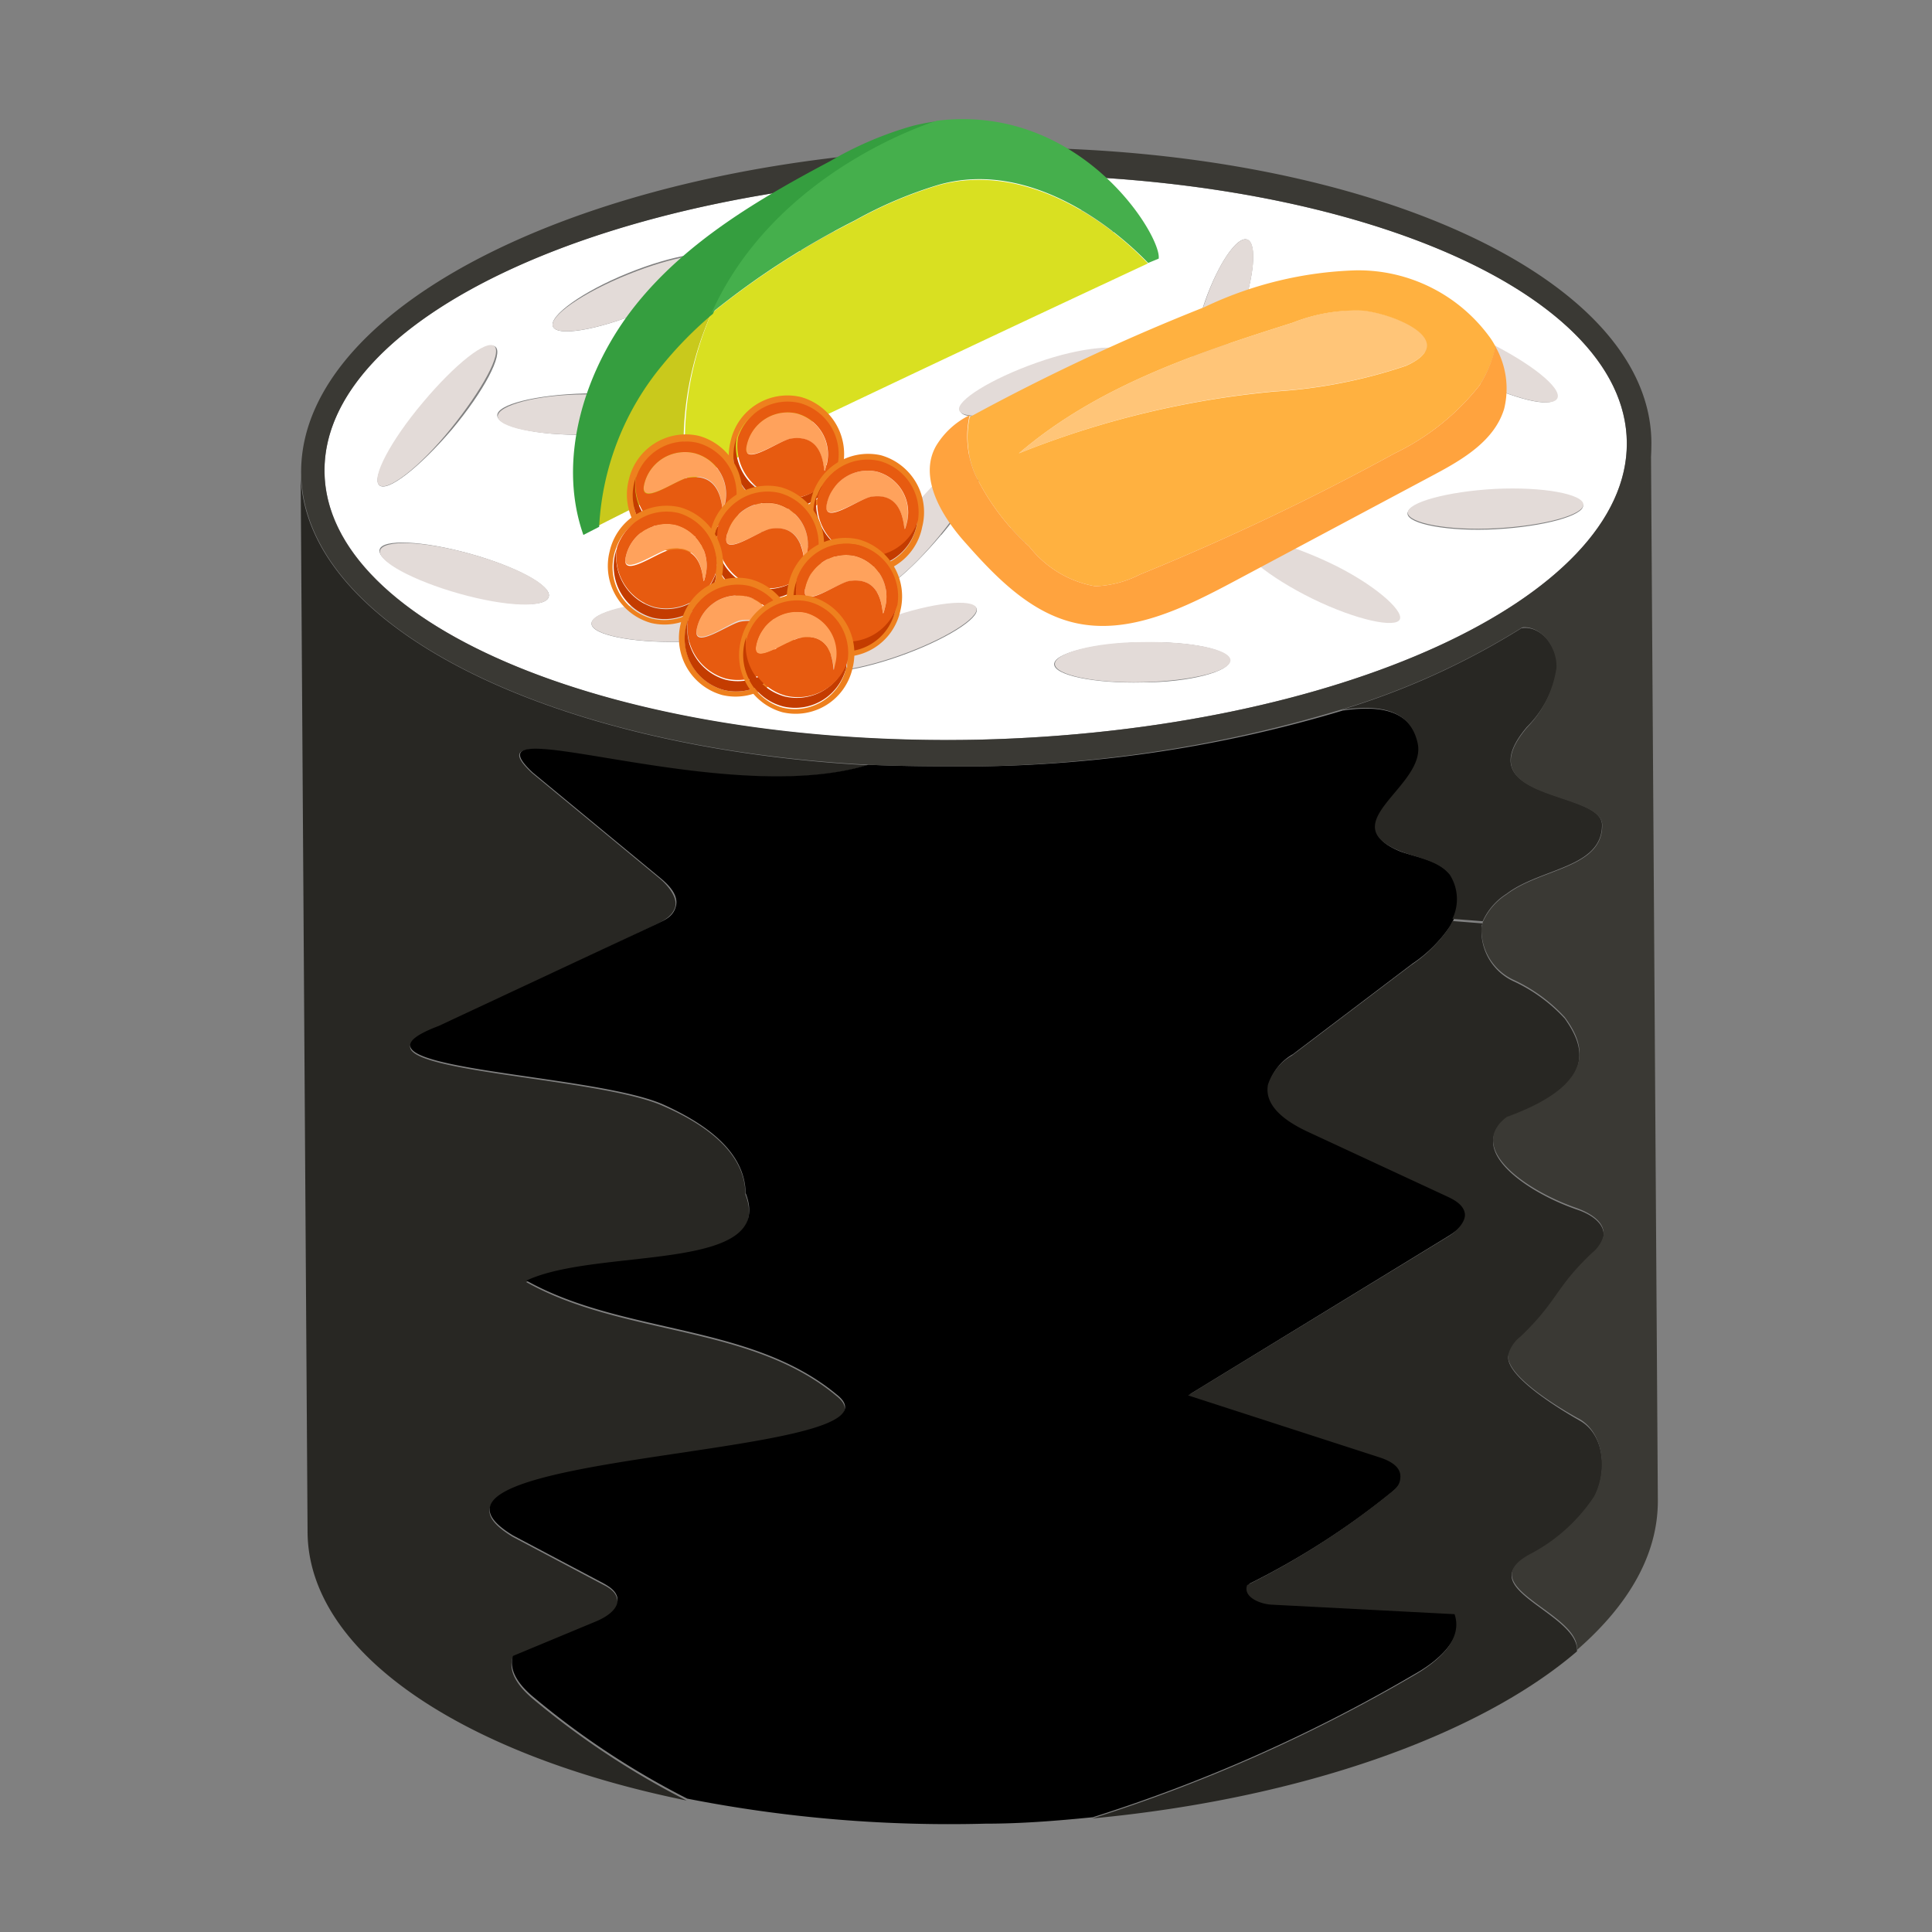<svg xmlns="http://www.w3.org/2000/svg" viewBox="0 0 80.97 80.97"><rect x="0" y="0" width="80.97" height="80.97" fill="#808080" stroke="none"/><defs><style>.cls-1{fill:#fff;}.cls-2{fill:#282723;}.cls-3{fill:#e3dbd8;}.cls-4{fill:#3a3934;}.cls-5{fill:#c9c91c;}.cls-6{fill:#d9e021;}.cls-7{fill:#359e3f;}.cls-8{fill:#45af4c;}.cls-9{fill:#ffc578;}.cls-10{fill:#ffb140;}.cls-11{fill:#ffa33e;}.cls-12{fill:#ee801e;}.cls-13{fill:#c43c00;}.cls-14{fill:#ffa25c;}.cls-15{fill:#e75b10;}</style></defs><title>iconos</title><g id="POST_2" data-name="POST 2"><path class="cls-1" d="M68.18,18.56C68.22,25.09,56,30.65,41,31S13.65,26.28,13.6,19.75,25.74,7.67,40.81,7.34,68.14,12,68.18,18.56ZM18.94,18c1.34-1.6,2.16-3.16,1.83-3.46s-1.7.75-3,2.36S15.56,20,15.89,20.33,17.59,19.58,18.94,18ZM23,25c.12-.45-1.37-1.26-3.33-1.8s-3.64-.62-3.76-.17,1.37,1.26,3.32,1.81S22.9,25.5,23,25Zm1.52-6.83c2,0,3.68-.46,3.68-.92s-1.65-.81-3.69-.76-3.68.46-3.67.92S22.51,18.26,24.54,18.22Zm2.36-5.15c1.91-.77,3.32-1.75,3.16-2.18s-1.83-.16-3.73.61S23,13.24,23.17,13.68,25,13.84,26.9,13.07ZM28.47,26.9c2,0,3.68-.46,3.68-.92s-1.65-.81-3.69-.76-3.68.46-3.67.92S26.44,26.94,28.47,26.9Zm6-4.21c.2-.42-1.13-1.49-3-2.39s-3.47-1.29-3.67-.86,1.12,1.49,3,2.4S34.31,23.11,34.51,22.69Zm0-5.43c1.9-.77,3.32-1.75,3.16-2.18s-1.83-.16-3.73.6-3.32,1.75-3.16,2.18S32.58,18,34.49,17.25Zm5.05-4.48c.2-.42-1.13-1.49-3-2.4s-3.47-1.29-3.67-.86,1.13,1.5,3,2.4S39.34,13.2,39.54,12.78ZM37.68,27.51c1.93-.68,3.39-1.6,3.25-2s-1.82-.25-3.75.44-3.39,1.59-3.25,2S35.74,28.19,37.68,27.51Zm1.78-5.1c1.35-1.6,2.17-3.16,1.83-3.46s-1.7.75-3,2.36-2.17,3.16-1.83,3.46S38.11,24,39.45,22.41ZM44,16.8c1.93-.68,3.38-1.6,3.25-2s-1.82-.25-3.75.44-3.39,1.6-3.25,2S42,17.48,44,16.8Zm-.85-6.41c2,0,3.68-.46,3.68-.92s-1.65-.81-3.69-.76-3.68.46-3.67.92S41.07,10.43,43.1,10.39ZM46,23.05c2,0,3.68-.46,3.68-.92S48,21.32,46,21.36s-3.68.46-3.67.92S44,23.1,46,23.05Zm1.87,5.55c2,0,3.68-.46,3.67-.92s-1.65-.81-3.69-.76-3.68.46-3.67.92S45.85,28.65,47.89,28.6ZM52,13.19c.57-1.59.69-3,.27-3.15s-1.21,1-1.77,2.59-.69,3-.27,3.15S51.45,14.78,52,13.19Zm2.7,5.25c1.94-.68,3.39-1.6,3.25-2s-1.82-.25-3.75.44-3.39,1.6-3.25,2S52.78,19.12,54.71,18.44Zm10.51-1.75c.2-.42-1.13-1.49-3-2.4S58.79,13,58.6,13.43s1.13,1.5,3,2.4S65,17.12,65.22,16.69Zm-2.51,5.49c2-.11,3.67-.57,3.65-1s-1.68-.76-3.71-.65-3.67.57-3.65,1S60.68,22.29,62.71,22.18Z"/><path class="cls-2" d="M12.6,19.78l.29,44.39c0,5.1,6.51,9.38,15.89,11.29a34.15,34.15,0,0,1-6.4-4.22c-.53-.44-1.11-1.08-.9-1.76L25,68c.43-.18,1-.52.86-1-.06-.29-.33-.46-.59-.59l-3.78-2c-5.9-3.57,17-3.21,13.56-5.91-3.61-3-8.93-2.49-13-4.77,3-1.42,10.5-.31,9.19-3.67,0-1.82-1.82-3-3.43-3.7-3-1.37-14.26-1.47-9.44-3.3l9.11-4.31c.34-.16.73-.38.82-.76s-.29-.87-.65-1.17l-5.35-4.42c-3.1-2.88,7.91,1.56,14.06-.33C22.93,31.34,12.64,26.22,12.6,19.78Z"/><path class="cls-3" d="M17.72,16.87c-1.35,1.6-2.17,3.16-1.83,3.46s1.7-.75,3-2.36,2.16-3.16,1.83-3.46S19.06,15.27,17.72,16.87Z"/><path class="cls-3" d="M15.93,23.07c-.12.45,1.37,1.26,3.32,1.81S22.9,25.5,23,25s-1.37-1.26-3.33-1.8S16.06,22.62,15.93,23.07Z"/><path d="M18.38,43c-4.83,1.83,6.4,1.93,9.44,3.3,1.6.73,3.4,1.88,3.43,3.7,1.31,3.37-6.2,2.26-9.19,3.67,4.07,2.27,9.38,1.77,13,4.77,3.46,2.69-19.47,2.34-13.56,5.91l3.78,2c.25.14.52.31.59.59.1.47-.42.81-.86,1l-3.51,1.46c-.21.68.36,1.32.9,1.76a34.15,34.15,0,0,0,6.4,4.22,56.89,56.89,0,0,0,12.49,1.05c1.53,0,3-.12,4.51-.27a66.15,66.15,0,0,0,13.49-6c1-.56,2.06-1.49,1.77-2.57l-7.69-.4c-.52,0-1.23-.33-1-.82a32.55,32.55,0,0,0,5.9-3.78c.25-.2.53-.46.52-.79s-.49-.66-.9-.79l-8-2.59L60.71,51.8c.37-.23.8-.57.74-1s-.41-.55-.73-.7l-5.9-2.74C54,47,53,46.32,53.19,45.4a2.16,2.16,0,0,1,1-1.22l5-3.79a5.84,5.84,0,0,0,1.59-1.58,2,2,0,0,0,.14-.27,1.9,1.9,0,0,0-.11-1.85c-.48-.64-1.37-.74-2.11-1-2.85-1.16,1.19-2.74.76-4.53-.36-1.54-1.88-1.57-3.19-1.38h0A55.4,55.4,0,0,1,41,32.12c-1.57,0-3.11,0-4.61-.07-6.14,1.89-17.15-2.55-14.06.33l5.35,4.42c.36.3.76.71.65,1.17s-.48.59-.82.76Z"/><path class="cls-4" d="M41,32.12c-1.57,0-3.11,0-4.61-.07-13.44-.71-23.73-5.83-23.77-12.27,0-7.16,12.58-13.24,28.21-13.58s28.34,5.19,28.38,12.35v0c0,2.87-2,5.56-5.47,7.78a31.41,31.41,0,0,1-7.5,3.4h0A55.4,55.4,0,0,1,41,32.12ZM41,31C56,30.65,68.22,25.09,68.18,18.56S55.89,7,40.81,7.34,13.56,13.23,13.6,19.75,25.9,31.3,41,31Z"/><path class="cls-3" d="M24.53,16.53c-2,0-3.68.46-3.67.92s1.65.81,3.69.76,3.68-.46,3.68-.92S26.56,16.48,24.53,16.53Z"/><path class="cls-3" d="M26.33,11.5c-1.91.77-3.32,1.75-3.16,2.18s1.83.16,3.73-.61,3.32-1.75,3.16-2.18S28.24,10.73,26.33,11.5Z"/><path class="cls-3" d="M28.46,25.21c-2,0-3.68.46-3.67.92s1.65.81,3.69.76,3.68-.46,3.68-.92S30.5,25.16,28.46,25.21Z"/><path class="cls-3" d="M27.89,19.43c-.2.42,1.12,1.49,3,2.4s3.47,1.29,3.67.86-1.13-1.49-3-2.39S28.08,19,27.89,19.43Z"/><path class="cls-3" d="M33.91,15.68c-1.91.77-3.32,1.75-3.16,2.18s1.83.16,3.74-.6,3.32-1.75,3.16-2.18S35.82,14.91,33.91,15.68Z"/><path class="cls-3" d="M32.92,9.52c-.2.43,1.13,1.5,3,2.4s3.47,1.29,3.67.86-1.13-1.49-3-2.4S33.12,9.1,32.92,9.52Z"/><path class="cls-3" d="M37.17,25.92c-1.94.68-3.39,1.59-3.25,2s1.82.24,3.75-.44,3.39-1.6,3.25-2S39.11,25.23,37.17,25.92Z"/><path class="cls-3" d="M38.24,21.31c-1.35,1.6-2.17,3.16-1.83,3.46s1.7-.75,3-2.36,2.17-3.16,1.83-3.46S39.58,19.7,38.24,21.31Z"/><path class="cls-3" d="M43.45,15.2c-1.93.68-3.39,1.6-3.25,2S42,17.48,44,16.8s3.38-1.6,3.25-2S45.38,14.51,43.45,15.2Z"/><path class="cls-3" d="M43.09,8.7c-2,0-3.68.46-3.67.92s1.65.81,3.69.76,3.68-.46,3.68-.92S45.12,8.65,43.09,8.7Z"/><path class="cls-3" d="M46,21.36c-2,0-3.68.46-3.67.92s1.65.81,3.69.76,3.68-.46,3.68-.92S48,21.32,46,21.36Z"/><path class="cls-3" d="M47.88,26.91c-2,0-3.68.46-3.67.92s1.65.81,3.69.76,3.68-.46,3.67-.92S49.91,26.87,47.88,26.91Z"/><path class="cls-2" d="M59.27,70.21a66.15,66.15,0,0,1-13.49,6c8.8-.83,16.23-3.5,20.31-7,.12-1.58-4.49-2.66-2-4a7.25,7.25,0,0,0,2.71-2.42c.58-1.08.46-2.66-.59-3.25-.76-.43-3.09-1.83-3-2.7a1.42,1.42,0,0,1,.51-.76c1.57-1.49,1.42-2,3-3.51a1.4,1.4,0,0,0,.48-.71c.1-.6-.58-1-1.15-1.18-2.17-.76-4.61-2.52-2.9-3.81,4-1.46,3.16-3.14,2.43-4.18a6.81,6.81,0,0,0-2.18-1.58,2.32,2.32,0,0,1-1.31-2.2c0-.07,0-.14.05-.21l-1.27-.1a2,2,0,0,1-.14.27,5.84,5.84,0,0,1-1.59,1.58l-5,3.79a2.16,2.16,0,0,0-1,1.22c-.17.92.8,1.56,1.62,1.95l5.9,2.74c.32.15.67.35.73.7s-.36.78-.74,1L49.79,58.48l8,2.59c.41.13.89.36.9.79s-.27.58-.52.79a32.55,32.55,0,0,1-5.9,3.78c-.19.49.52.79,1,.82l7.69.4C61.33,68.73,60.24,69.65,59.27,70.21Z"/><path class="cls-3" d="M50.51,12.63c-.57,1.59-.69,3-.27,3.15s1.21-1,1.77-2.59.69-3,.27-3.15S51.07,11,50.51,12.63Z"/><path class="cls-3" d="M54.21,16.84c-1.94.68-3.39,1.6-3.25,2s1.82.24,3.75-.44,3.39-1.6,3.25-2S56.14,16.16,54.21,16.84Z"/><path class="cls-2" d="M56.22,29.75c1.32-.19,2.84-.16,3.19,1.38.42,1.79-3.61,3.36-.76,4.53.74.3,1.63.4,2.11,1a1.9,1.9,0,0,1,.11,1.85l1.27.1a2.64,2.64,0,0,1,1-1.15c1.43-1.09,4-1.08,4-2.89,0-1.47-5.77-1-3.15-4.1a4.56,4.56,0,0,0,1.28-2.44c.05-.89-.68-1.84-1.51-1.7A31.41,31.41,0,0,1,56.22,29.75Z"/><path class="cls-3" d="M58.6,13.43c-.2.43,1.13,1.5,3,2.4s3.47,1.29,3.67.86-1.13-1.49-3-2.4S58.79,13,58.6,13.43Z"/><path class="cls-3" d="M62.65,20.49c-2,.11-3.67.57-3.65,1s1.68.76,3.71.65,3.67-.57,3.65-1S64.68,20.39,62.65,20.49Z"/><path class="cls-4" d="M62.09,38.85a2.32,2.32,0,0,0,1.31,2.2,6.81,6.81,0,0,1,2.18,1.58c.73,1,1.59,2.72-2.43,4.18-1.71,1.29.73,3.05,2.9,3.81.56.2,1.24.58,1.15,1.18a1.4,1.4,0,0,1-.48.71c-1.57,1.49-1.42,2-3,3.51a1.42,1.42,0,0,0-.51.76c-.12.88,2.21,2.28,3,2.7,1,.59,1.17,2.17.59,3.25a7.25,7.25,0,0,1-2.71,2.42c-2.47,1.37,2.15,2.44,2,4,2.17-1.89,3.4-4,3.39-6.27l-.29-44.36c0,2.87-2,5.56-5.47,7.78.83-.14,1.56.82,1.51,1.7A4.56,4.56,0,0,1,64,30.49c-2.62,3.11,3.16,2.64,3.15,4.1,0,1.81-2.57,1.8-4,2.89a2.64,2.64,0,0,0-1,1.15C62.13,38.71,62.11,38.78,62.09,38.85Z"/><path class="cls-3" d="M55,25.09c-1.83-.9-3.15-2-3-2.39s1.83,0,3.67.86,3.15,2,3,2.39S56.86,26,55,25.09Z"/><g id="_Grupo_" data-name="&lt;Grupo&gt;"><path class="cls-5" d="M29.81,13.14a16.18,16.18,0,0,0-2.12,2.15A11.54,11.54,0,0,0,25,22.07c1.06-.54,2.34-1.18,3.74-1.87l0-.05A13.4,13.4,0,0,1,29.81,13.14Z"/><path class="cls-6" d="M28.79,20.2c7-3.41,17.09-8.12,19.32-9.16-1.91-2-5.33-4.24-8.8-3.27a17.62,17.62,0,0,0-3.5,1.49,33.51,33.51,0,0,0-6,3.88,13.4,13.4,0,0,0-1,7Z"/><path class="cls-7" d="M39.27,5.08v0a9.86,9.86,0,0,0-1,.19,14.82,14.82,0,0,0-3.49,1.49c-3,1.59-6,3.36-8.12,6s-3.35,6.43-2.21,9.66l.66-.34a11.54,11.54,0,0,1,2.65-6.78,16.18,16.18,0,0,1,2.12-2.15C32.54,7.12,39.27,5.08,39.27,5.08Z"/><path class="cls-8" d="M48.56,10.84c.14-.93-3.26-6.52-9.29-5.78v0s-6.73,2-9.45,8.06a33.51,33.51,0,0,1,6-3.88,17.62,17.62,0,0,1,3.5-1.49c3.47-1,6.89,1.3,8.8,3.27Z"/></g><g id="_Grupo_2" data-name="&lt;Grupo&gt;"><path class="cls-9" d="M54.19,13.52C50.14,14.8,46,16.17,42.7,19a38.17,38.17,0,0,1,10.71-2.6,21.25,21.25,0,0,0,5.53-1.08c2.23-1-.35-2.14-1.8-2.31A7.1,7.1,0,0,0,54.19,13.52Z"/><path class="cls-10" d="M40.64,17.48a89.27,89.27,0,0,1,9.84-4.61,15.83,15.83,0,0,1,6.35-1.54,6.81,6.81,0,0,1,5.64,2.85,3.59,3.59,0,0,1,.21.35A4.89,4.89,0,0,1,62,16.16,10.12,10.12,0,0,1,58.45,19a103.08,103.08,0,0,1-10.68,5.08,4.46,4.46,0,0,1-1.87.49,4.49,4.49,0,0,1-2.76-1.66,9.89,9.89,0,0,1-2.26-3A4,4,0,0,1,40.64,17.48Zm12.76-1.07a21.25,21.25,0,0,0,5.53-1.08c2.23-1-.35-2.14-1.8-2.31a7.1,7.1,0,0,0-2.94.5C50.14,14.8,46,16.17,42.7,19A38.17,38.17,0,0,1,53.41,16.41Z"/><path class="cls-11" d="M39.23,18.69c-.76,1.34.27,3,1.26,4.09,1.27,1.44,2.7,2.89,4.54,3.32,2.28.53,4.6-.62,6.7-1.74l8.4-4.48c1.2-.64,2.51-1.42,2.91-2.75a3.55,3.55,0,0,0-.37-2.61A4.89,4.89,0,0,1,62,16.16,10.12,10.12,0,0,1,58.45,19a103.08,103.08,0,0,1-10.68,5.08,4.46,4.46,0,0,1-1.87.49,4.49,4.49,0,0,1-2.76-1.66,9.89,9.89,0,0,1-2.26-3,4,4,0,0,1-.24-2.52l-.1.06A3.37,3.37,0,0,0,39.23,18.69Z"/></g><g id="_Grupo_3" data-name="&lt;Grupo&gt;"><path class="cls-12" d="M33.57,16.64a2.48,2.48,0,0,1,1.73,3,2.44,2.44,0,0,1-2.94,1.85,2.48,2.48,0,0,1-1.74-3A2.44,2.44,0,0,1,33.57,16.64Zm1.5,3a1.76,1.76,0,0,0,0-.2v0a2.22,2.22,0,0,0-1.61-2.5,2.19,2.19,0,0,0-2.58,1.44v0a1.75,1.75,0,0,0-.06.19,2.23,2.23,0,0,0,1.56,2.73A2.2,2.2,0,0,0,35.07,19.61Z"/><path class="cls-13" d="M32.42,21.27a2.2,2.2,0,0,0,2.64-1.66,1.76,1.76,0,0,0,0-.2,2.19,2.19,0,0,1-2.58,1.44,2.22,2.22,0,0,1-1.61-2.5,1.75,1.75,0,0,0-.06.19A2.23,2.23,0,0,0,32.42,21.27Z"/><path class="cls-14" d="M33.13,18.39c1.74-.28,1.26,2.07,1.5,1.11a1.77,1.77,0,0,0-1.24-2.17,1.75,1.75,0,0,0-2.1,1.32C31.06,19.62,32.63,18.47,33.13,18.39Z"/><path class="cls-15" d="M30.93,18.33a2.19,2.19,0,0,1,2.58-1.44,2.22,2.22,0,0,1,1.61,2.5v0a2.19,2.19,0,0,1-2.58,1.44,2.22,2.22,0,0,1-1.61-2.5Zm3.71,1.17a1.77,1.77,0,0,0-1.24-2.17,1.75,1.75,0,0,0-2.1,1.32c-.24,1,1.33-.18,1.84-.27C34.88,18.11,34.4,20.46,34.63,19.5Z"/></g><g id="_Grupo_4" data-name="&lt;Grupo&gt;"><path class="cls-12" d="M29.3,18.27a2.48,2.48,0,0,1,1.73,3,2.44,2.44,0,0,1-2.94,1.85,2.48,2.48,0,0,1-1.74-3A2.45,2.45,0,0,1,29.3,18.27Zm1.5,3a1.76,1.76,0,0,0,0-.2v0a2.22,2.22,0,0,0-1.61-2.5A2.19,2.19,0,0,0,26.66,20v0a1.76,1.76,0,0,0-.06.19,2.23,2.23,0,0,0,1.56,2.73A2.2,2.2,0,0,0,30.8,21.24Z"/><path class="cls-13" d="M28.16,22.91a2.2,2.2,0,0,0,2.64-1.66,1.76,1.76,0,0,0,0-.2,2.19,2.19,0,0,1-2.58,1.44A2.22,2.22,0,0,1,26.65,20a1.76,1.76,0,0,0-.06.19A2.23,2.23,0,0,0,28.16,22.91Z"/><path class="cls-14" d="M28.87,20c1.74-.28,1.26,2.07,1.5,1.11A1.77,1.77,0,0,0,29.13,19,1.75,1.75,0,0,0,27,20.29C26.79,21.25,28.36,20.11,28.87,20Z"/><path class="cls-15" d="M26.66,20a2.19,2.19,0,0,1,2.58-1.44A2.22,2.22,0,0,1,30.85,21v0a2.19,2.19,0,0,1-2.58,1.44A2.22,2.22,0,0,1,26.65,20Zm3.71,1.17A1.77,1.77,0,0,0,29.13,19,1.75,1.75,0,0,0,27,20.29c-.24,1,1.33-.18,1.84-.27C30.61,19.74,30.13,22.1,30.37,21.13Z"/></g><g id="_Grupo_5" data-name="&lt;Grupo&gt;"><path class="cls-12" d="M36.92,19.08a2.48,2.48,0,0,1,1.73,3A2.44,2.44,0,0,1,35.72,24a2.48,2.48,0,0,1-1.74-3A2.45,2.45,0,0,1,36.92,19.08Zm1.5,3a1.76,1.76,0,0,0,0-.2v0a2.22,2.22,0,0,0-1.61-2.5,2.19,2.19,0,0,0-2.58,1.44v0a1.75,1.75,0,0,0-.06.19,2.23,2.23,0,0,0,1.56,2.73A2.2,2.2,0,0,0,38.42,22Z"/><path class="cls-13" d="M35.77,23.71A2.2,2.2,0,0,0,38.42,22a1.76,1.76,0,0,0,0-.2,2.19,2.19,0,0,1-2.58,1.44,2.22,2.22,0,0,1-1.61-2.5,1.75,1.75,0,0,0-.06.19A2.23,2.23,0,0,0,35.77,23.71Z"/><path class="cls-14" d="M36.49,20.83c1.74-.28,1.26,2.07,1.5,1.11a1.77,1.77,0,0,0-1.24-2.17,1.75,1.75,0,0,0-2.1,1.32C34.41,22.05,36,20.91,36.49,20.83Z"/><path class="cls-15" d="M34.28,20.76a2.19,2.19,0,0,1,2.58-1.44,2.22,2.22,0,0,1,1.61,2.5v0a2.19,2.19,0,0,1-2.58,1.44,2.22,2.22,0,0,1-1.61-2.5ZM38,21.94a1.77,1.77,0,0,0-1.24-2.17,1.75,1.75,0,0,0-2.1,1.32c-.24,1,1.33-.18,1.84-.27C38.23,20.54,37.75,22.9,38,21.94Z"/></g><g id="_Grupo_6" data-name="&lt;Grupo&gt;"><path class="cls-12" d="M32.73,20.42a2.48,2.48,0,0,1,1.73,3,2.44,2.44,0,0,1-2.94,1.85,2.48,2.48,0,0,1-1.74-3A2.45,2.45,0,0,1,32.73,20.42Zm1.5,3a1.75,1.75,0,0,0,0-.2v0a2.22,2.22,0,0,0-1.61-2.5,2.19,2.19,0,0,0-2.58,1.44v0a1.75,1.75,0,0,0-.06.19,2.23,2.23,0,0,0,1.56,2.73A2.2,2.2,0,0,0,34.24,23.39Z"/><path class="cls-13" d="M31.59,25.05a2.2,2.2,0,0,0,2.64-1.66,1.75,1.75,0,0,0,0-.2,2.19,2.19,0,0,1-2.58,1.44,2.22,2.22,0,0,1-1.61-2.5,1.75,1.75,0,0,0-.06.19A2.23,2.23,0,0,0,31.59,25.05Z"/><path class="cls-14" d="M32.3,22.17c1.74-.28,1.26,2.07,1.5,1.11a1.77,1.77,0,0,0-1.24-2.16,1.75,1.75,0,0,0-2.1,1.32C30.23,23.4,31.8,22.25,32.3,22.17Z"/><path class="cls-15" d="M30.09,22.1a2.19,2.19,0,0,1,2.58-1.44,2.22,2.22,0,0,1,1.61,2.5v0a2.19,2.19,0,0,1-2.58,1.44,2.22,2.22,0,0,1-1.61-2.5Zm3.71,1.17a1.77,1.77,0,0,0-1.24-2.16,1.75,1.75,0,0,0-2.1,1.32c-.24,1,1.33-.18,1.84-.27C34,21.89,33.57,24.24,33.8,23.28Z"/></g><g id="_Grupo_7" data-name="&lt;Grupo&gt;"><path class="cls-12" d="M28.5,21.26a2.48,2.48,0,0,1,1.73,3,2.44,2.44,0,0,1-2.94,1.85,2.48,2.48,0,0,1-1.74-3A2.45,2.45,0,0,1,28.5,21.26Zm1.5,3a1.76,1.76,0,0,0,0-.2v0a2.22,2.22,0,0,0-1.61-2.5,2.19,2.19,0,0,0-2.58,1.44v0a1.76,1.76,0,0,0-.06.19,2.23,2.23,0,0,0,1.56,2.73A2.2,2.2,0,0,0,30,24.23Z"/><path class="cls-13" d="M27.36,25.89A2.2,2.2,0,0,0,30,24.23a1.76,1.76,0,0,0,0-.2,2.19,2.19,0,0,1-2.58,1.44A2.22,2.22,0,0,1,25.85,23a1.76,1.76,0,0,0-.06.19A2.23,2.23,0,0,0,27.36,25.89Z"/><path class="cls-14" d="M28.07,23c1.74-.28,1.26,2.07,1.5,1.11A1.77,1.77,0,0,0,28.33,22a1.75,1.75,0,0,0-2.1,1.32C26,24.24,27.56,23.09,28.07,23Z"/><path class="cls-15" d="M25.86,22.94a2.19,2.19,0,0,1,2.58-1.44A2.22,2.22,0,0,1,30,24v0a2.19,2.19,0,0,1-2.58,1.44A2.22,2.22,0,0,1,25.85,23Zm3.71,1.17A1.77,1.77,0,0,0,28.33,22a1.75,1.75,0,0,0-2.1,1.32c-.24,1,1.33-.18,1.84-.27C29.81,22.73,29.33,25.08,29.57,24.12Z"/></g><g id="_Grupo_8" data-name="&lt;Grupo&gt;"><path class="cls-12" d="M36,22.61a2.48,2.48,0,0,1,1.73,3,2.44,2.44,0,0,1-2.94,1.85,2.48,2.48,0,0,1-1.74-3A2.44,2.44,0,0,1,36,22.61Zm1.5,3a1.77,1.77,0,0,0,0-.2v0A2.22,2.22,0,0,0,36,22.85a2.19,2.19,0,0,0-2.58,1.44v0a1.74,1.74,0,0,0-.06.19,2.23,2.23,0,0,0,1.56,2.73A2.2,2.2,0,0,0,37.52,25.58Z"/><path class="cls-13" d="M34.88,27.25a2.2,2.2,0,0,0,2.64-1.66,1.77,1.77,0,0,0,0-.2A2.19,2.19,0,0,1,35,26.83a2.22,2.22,0,0,1-1.61-2.5,1.74,1.74,0,0,0-.06.19A2.23,2.23,0,0,0,34.88,27.25Z"/><path class="cls-14" d="M35.59,24.36c1.74-.28,1.26,2.07,1.5,1.11a1.77,1.77,0,0,0-1.24-2.17,1.75,1.75,0,0,0-2.1,1.32C33.51,25.59,35.08,24.45,35.59,24.36Z"/><path class="cls-15" d="M33.38,24.3A2.19,2.19,0,0,1,36,22.85a2.22,2.22,0,0,1,1.61,2.5v0A2.19,2.19,0,0,1,35,26.83a2.22,2.22,0,0,1-1.61-2.5Zm3.71,1.17a1.77,1.77,0,0,0-1.24-2.17,1.75,1.75,0,0,0-2.1,1.32c-.24,1,1.33-.18,1.84-.27C37.33,24.08,36.85,26.44,37.09,25.47Z"/></g><g id="_Grupo_9" data-name="&lt;Grupo&gt;"><path class="cls-12" d="M31.48,24.28a2.48,2.48,0,0,1,1.73,3,2.44,2.44,0,0,1-2.94,1.85,2.48,2.48,0,0,1-1.74-3A2.44,2.44,0,0,1,31.48,24.28Zm1.5,3a1.75,1.75,0,0,0,0-.2v0a2.22,2.22,0,0,0-1.61-2.5A2.19,2.19,0,0,0,28.84,26v0a1.75,1.75,0,0,0-.06.19,2.23,2.23,0,0,0,1.56,2.73A2.2,2.2,0,0,0,33,27.25Z"/><path class="cls-13" d="M30.34,28.92A2.2,2.2,0,0,0,33,27.25a1.75,1.75,0,0,0,0-.2,2.19,2.19,0,0,1-2.58,1.44A2.22,2.22,0,0,1,28.83,26a1.75,1.75,0,0,0-.06.19A2.23,2.23,0,0,0,30.34,28.92Z"/><path class="cls-14" d="M31,26c1.74-.28,1.26,2.07,1.5,1.11A1.77,1.77,0,0,0,31.31,25a1.75,1.75,0,0,0-2.1,1.32C29,27.26,30.55,26.12,31,26Z"/><path class="cls-15" d="M28.84,26a2.19,2.19,0,0,1,2.58-1.44A2.22,2.22,0,0,1,33,27v0a2.19,2.19,0,0,1-2.58,1.44A2.22,2.22,0,0,1,28.83,26Zm3.71,1.17A1.77,1.77,0,0,0,31.31,25a1.75,1.75,0,0,0-2.1,1.32c-.24,1,1.33-.18,1.84-.27C32.79,25.75,32.31,28.11,32.55,27.14Z"/></g><g id="_Grupo_10" data-name="&lt;Grupo&gt;"><path class="cls-12" d="M34,25a2.48,2.48,0,0,1,1.73,3,2.44,2.44,0,0,1-2.94,1.85,2.48,2.48,0,0,1-1.74-3A2.45,2.45,0,0,1,34,25Zm1.5,3a1.77,1.77,0,0,0,0-.2v0a2.22,2.22,0,0,0-1.61-2.5,2.19,2.19,0,0,0-2.58,1.44v0a1.75,1.75,0,0,0-.06.19,2.23,2.23,0,0,0,1.56,2.73A2.2,2.2,0,0,0,35.47,27.95Z"/><path class="cls-13" d="M32.83,29.61a2.2,2.2,0,0,0,2.64-1.66,1.77,1.77,0,0,0,0-.2,2.19,2.19,0,0,1-2.58,1.44,2.22,2.22,0,0,1-1.61-2.5,1.75,1.75,0,0,0-.06.19A2.23,2.23,0,0,0,32.83,29.61Z"/><path class="cls-14" d="M33.54,26.73c1.74-.28,1.26,2.07,1.5,1.11a1.77,1.77,0,0,0-1.24-2.16A1.75,1.75,0,0,0,31.7,27C31.46,28,33,26.81,33.54,26.73Z"/><path class="cls-15" d="M31.33,26.66a2.19,2.19,0,0,1,2.58-1.44,2.22,2.22,0,0,1,1.61,2.5v0a2.19,2.19,0,0,1-2.58,1.44,2.22,2.22,0,0,1-1.61-2.5ZM35,27.84a1.77,1.77,0,0,0-1.24-2.16A1.75,1.75,0,0,0,31.7,27c-.24,1,1.33-.18,1.84-.27C35.28,26.45,34.8,28.8,35,27.84Z"/></g></g></svg>